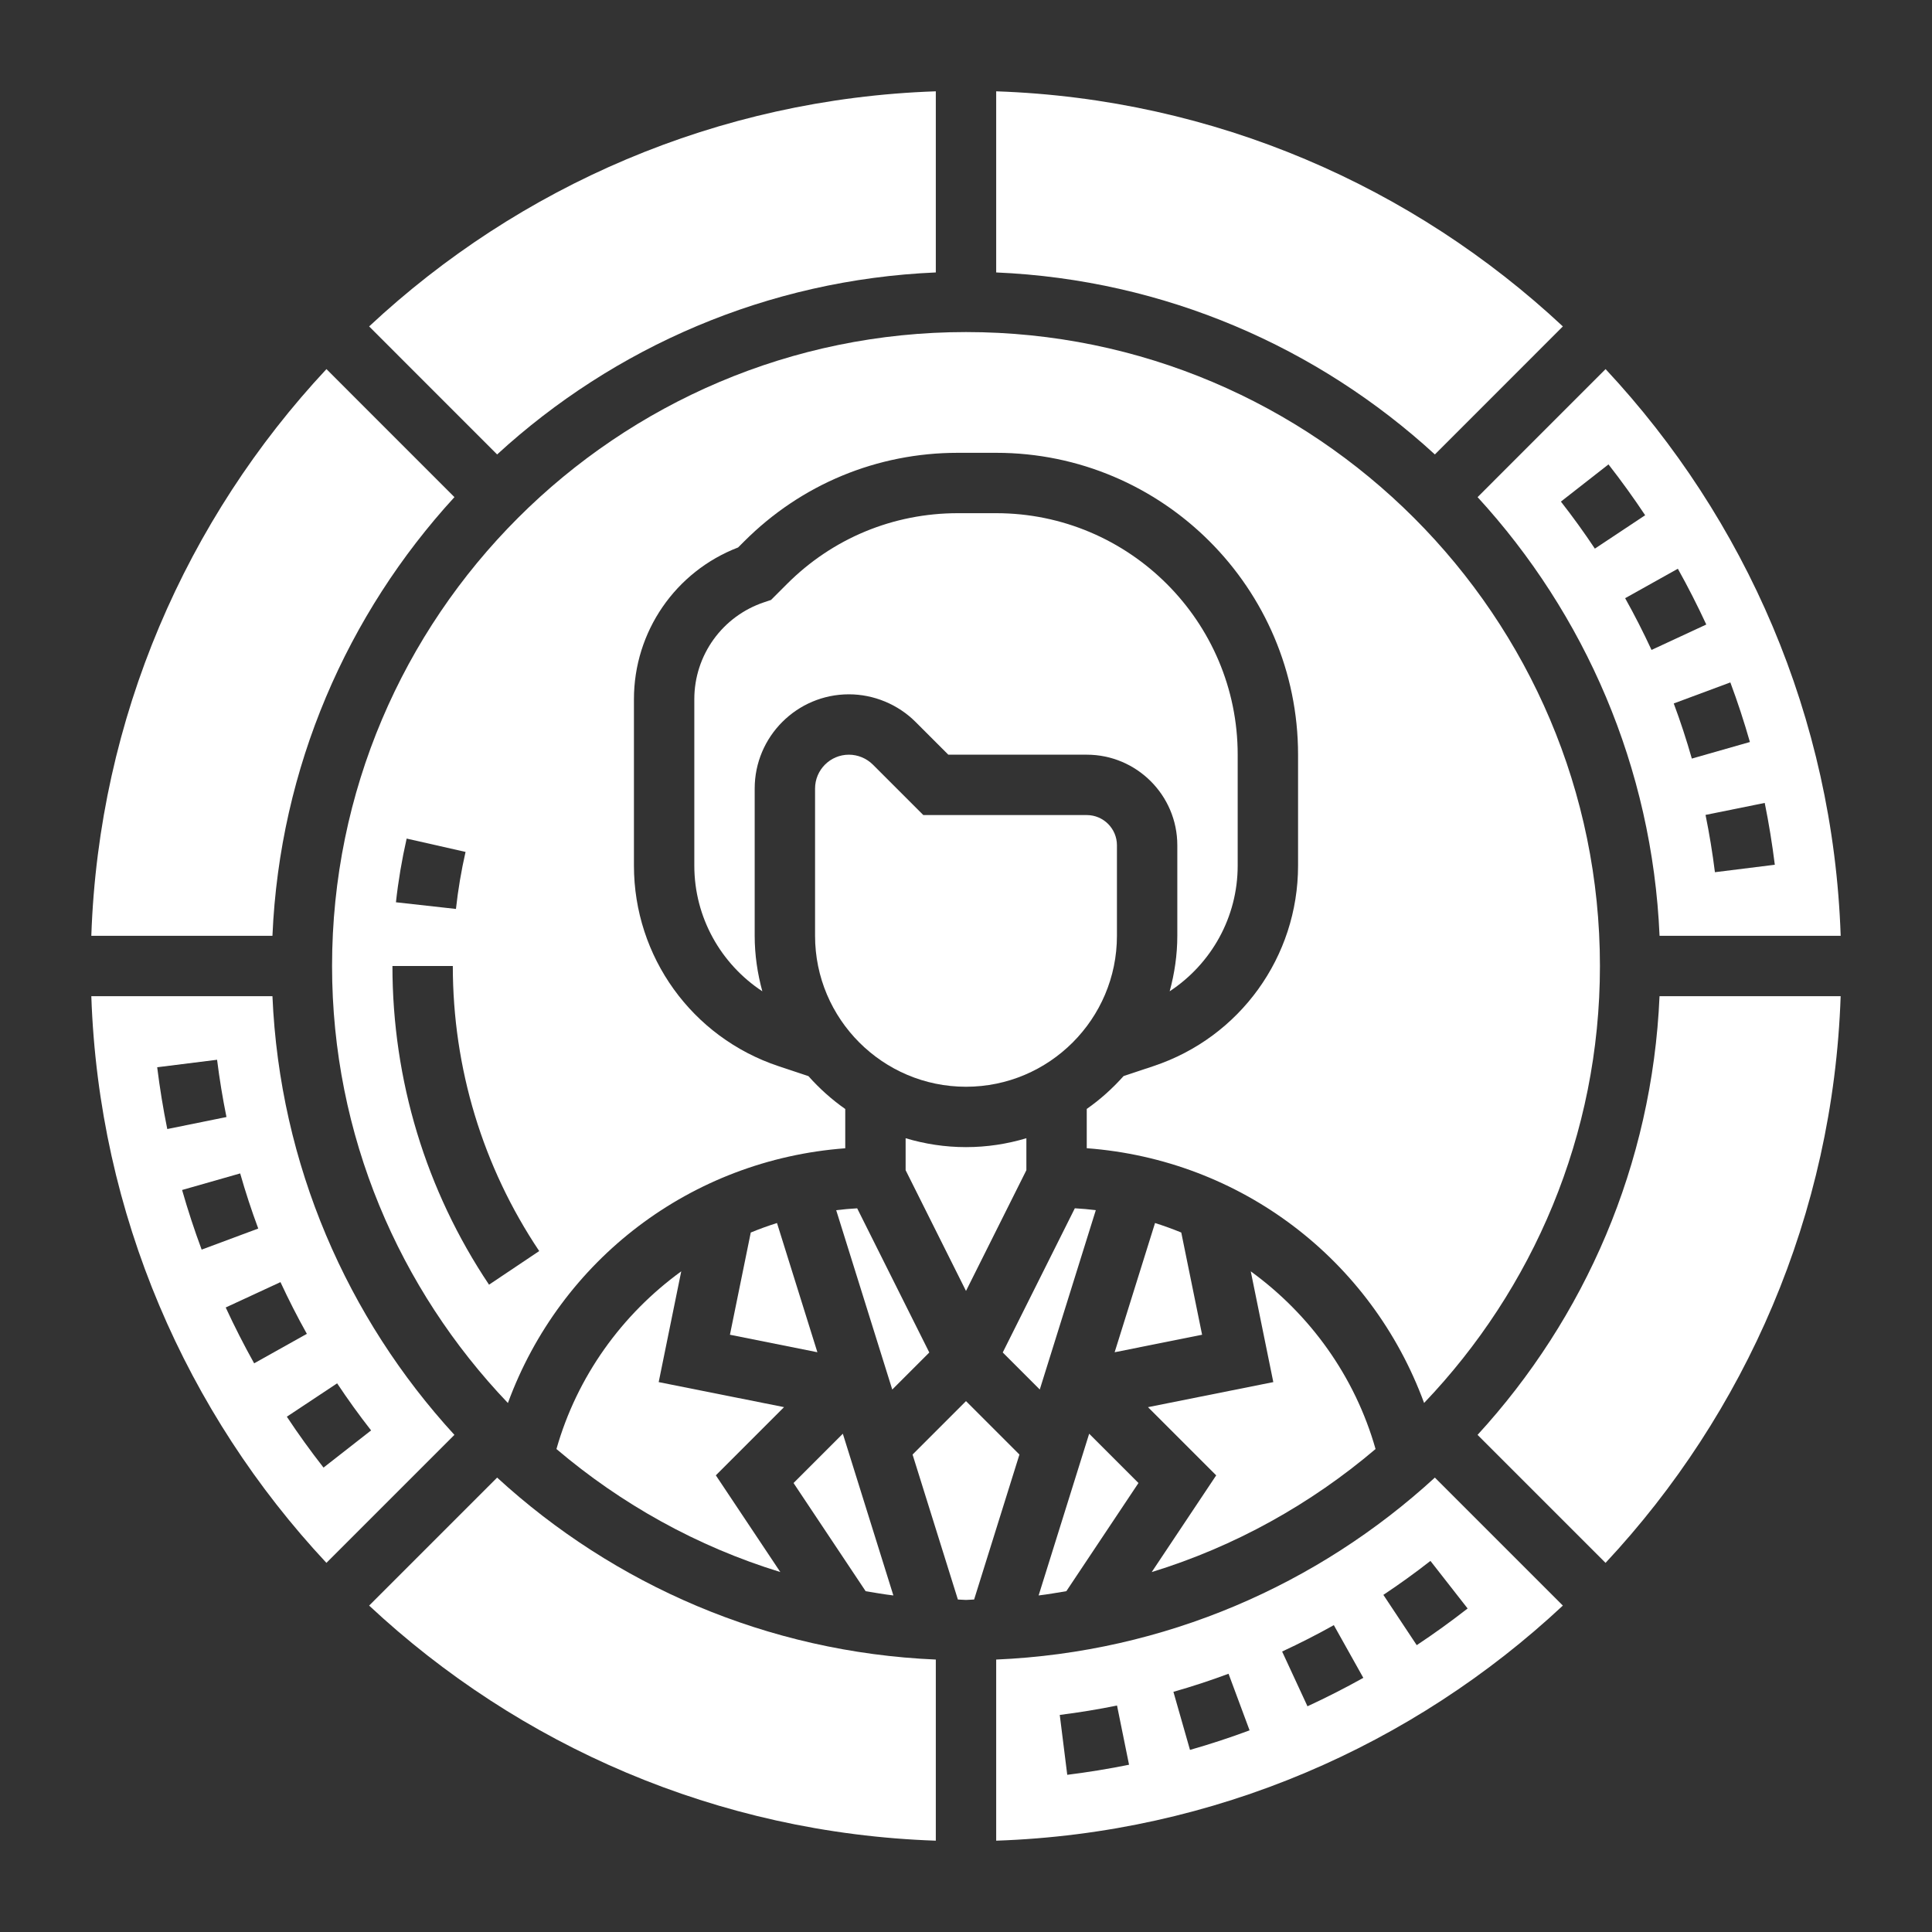<?xml version="1.0"?>
<svg xmlns="http://www.w3.org/2000/svg" id="Layer_5" enable-background="new 0 0 64 64" height="512px" viewBox="0 0 64 64" width="512px" class=""><rect x="0" y="0" width="64" height="64" fill="#333333" stroke="none"/><g><path d="m39.131 40.829c-.285-.117-.574-.222-.869-.315l-1.338 4.281 2.897-.58z" data-original="#000000" class="active-path" data-old_color="#000000" fill="#FFFFFF"/><path d="m36.3 40.088c-.23-.028-.462-.049-.695-.062l-2.388 4.776 1.227 1.227z" data-original="#000000" class="active-path" data-old_color="#000000" fill="#FFFFFF"/><path d="m25.739 40.514c-.295.093-.585.198-.869.315l-.69 3.386 2.897.58z" data-original="#000000" class="active-path" data-old_color="#000000" fill="#FFFFFF"/><path d="m15.054 16.468-4.24-4.241c-4.629 4.957-7.542 11.531-7.789 18.773h6c.241-5.589 2.483-10.666 6.029-14.532z" data-original="#000000" class="active-path" data-old_color="#000000" fill="#FFFFFF"/><path d="m31 9.025v-6c-7.242.247-13.816 3.159-18.772 7.788l4.24 4.241c3.865-3.546 8.943-5.788 14.532-6.029z" data-original="#000000" class="active-path" data-old_color="#000000" fill="#FFFFFF"/><path d="m29.594 52.851-1.674-5.357-1.633 1.633 2.389 3.584c.306.049.608.105.918.14z" data-original="#000000" class="active-path" data-old_color="#000000" fill="#FFFFFF"/><path d="m34 38.764v-1.059c-.634.19-1.305.295-2 .295s-1.366-.105-2-.295v1.059l2 4z" data-original="#000000" class="active-path" data-old_color="#000000" fill="#FFFFFF"/><path d="m28.395 40.027c-.233.013-.465.034-.695.062l1.857 5.941 1.227-1.227z" data-original="#000000" class="active-path" data-old_color="#000000" fill="#FFFFFF"/><path d="m28.121 23c.822 0 1.626.333 2.207.914l1.086 1.086h4.586c1.654 0 3 1.346 3 3v3c0 .637-.093 1.251-.253 1.838 1.379-.909 2.253-2.452 2.253-4.163v-3.675c0-4.411-3.589-8-8-8h-1.272c-2.137 0-4.146.832-5.656 2.343l-.531.531-.224.075c-1.386.461-2.317 1.753-2.317 3.213v5.513c0 1.711.874 3.253 2.253 4.163-.16-.587-.253-1.201-.253-1.838v-4.879c0-1.721 1.4-3.121 3.121-3.121z" data-original="#000000" class="active-path" data-old_color="#000000" fill="#FFFFFF"/><path d="m32 36c2.757 0 5-2.243 5-5v-3c0-.551-.448-1-1-1h-5.414l-1.672-1.672c-.209-.208-.498-.328-.793-.328-.618 0-1.121.503-1.121 1.121v4.879c0 2.757 2.243 5 5 5z" data-original="#000000" class="active-path" data-old_color="#000000" fill="#FFFFFF"/><path d="m37.713 49.127-1.633-1.633-1.674 5.357c.31-.036.613-.092.918-.141z" data-original="#000000" class="active-path" data-old_color="#000000" fill="#FFFFFF"/><path d="m21.82 45.784.747-3.669c-1.959 1.422-3.449 3.474-4.134 5.886 2.147 1.824 4.659 3.229 7.416 4.075l-2.136-3.204 2.259-2.259z" data-original="#000000" class="active-path" data-old_color="#000000" fill="#FFFFFF"/><path d="m45.567 48.001c-.685-2.413-2.175-4.464-4.134-5.886l.747 3.669-4.151.83 2.259 2.259-2.136 3.204c2.756-.847 5.268-2.252 7.415-4.076z" data-original="#000000" class="active-path" data-old_color="#000000" fill="#FFFFFF"/><path d="m32 46.414-1.77 1.77 1.501 4.802c.09.001.178.014.269.014s.179-.013.269-.014l1.501-4.802z" data-original="#000000" class="active-path" data-old_color="#000000" fill="#FFFFFF"/><path d="m33 54.975v6c7.242-.247 13.816-3.159 18.772-7.788l-4.24-4.24c-3.865 3.545-8.943 5.787-14.532 6.028zm2.354 3.818-.248-1.984c.639-.08 1.277-.185 1.897-.311l.398 1.961c-.669.136-1.358.248-2.047.334zm4.066-.825-.549-1.924c.614-.175 1.229-.376 1.826-.599l.697 1.875c-.646.241-1.31.458-1.974.648zm3.892-1.445-.84-1.814c.581-.27 1.158-.563 1.713-.874l.977 1.746c-.6.335-1.223.652-1.85.942zm3.619-2.025-1.105-1.666c.529-.352 1.054-.729 1.559-1.125l1.232 1.576c-.547.427-1.114.836-1.686 1.215z" data-original="#000000" class="active-path" data-old_color="#000000" fill="#FFFFFF"/><path d="m48.946 47.532 4.24 4.24c4.629-4.957 7.541-11.531 7.788-18.772h-6c-.24 5.589-2.482 10.667-6.028 14.532z" data-original="#000000" class="active-path" data-old_color="#000000" fill="#FFFFFF"/><path d="m11 32c0 5.612 2.226 10.705 5.825 14.477 1.747-4.757 6.07-8.056 11.175-8.439v-1.301c-.449-.314-.857-.681-1.22-1.089l-.994-.331c-2.862-.955-4.786-3.624-4.786-6.642v-5.513c0-2.24 1.377-4.23 3.451-5.027l.206-.206c1.889-1.888 4.4-2.929 7.071-2.929h1.272c5.514 0 10 4.486 10 10v3.675c0 3.018-1.924 5.687-4.786 6.64l-.994.331c-.364.408-.771.775-1.22 1.089v1.301c5.104.383 9.427 3.683 11.175 8.439 3.599-3.77 5.825-8.863 5.825-14.475 0-11.58-9.421-21-21-21s-21 9.42-21 21zm2.471-4.221 1.951.442c-.142.622-.249 1.257-.318 1.889l-1.988-.221c.077-.705.197-1.415.355-2.11zm2.729 14.778c-2.094-3.127-3.2-6.778-3.2-10.557h2c0 3.381.989 6.646 2.862 9.443z" data-original="#000000" class="active-path" data-old_color="#000000" fill="#FFFFFF"/><path d="m51.772 10.813c-4.956-4.629-11.53-7.541-18.772-7.788v6c5.589.24 10.667 2.483 14.532 6.029z" data-original="#000000" class="active-path" data-old_color="#000000" fill="#FFFFFF"/><path d="m54.975 31h6c-.247-7.242-3.159-13.816-7.788-18.773l-4.24 4.241c3.545 3.866 5.787 8.943 6.028 14.532zm3.818-2.354-1.984.247c-.08-.638-.184-1.277-.311-1.898l1.961-.397c.136.67.248 1.359.334 2.048zm-.825-4.066-1.924.549c-.175-.614-.376-1.229-.599-1.826l1.875-.697c.241.645.458 1.31.648 1.974zm-1.445-3.892-1.814.842c-.271-.584-.564-1.161-.874-1.714l1.746-.976c.334.597.65 1.219.942 1.848zm-3.24-5.304c.428.547.836 1.114 1.215 1.684l-1.666 1.106c-.351-.528-.729-1.052-1.125-1.558z" data-original="#000000" class="active-path" data-old_color="#000000" fill="#FFFFFF"/><path d="m9.025 33h-6c.247 7.242 3.159 13.816 7.788 18.772l4.24-4.24c-3.545-3.865-5.787-8.943-6.028-14.532zm-3.818 2.354 1.984-.248c.08.639.185 1.277.311 1.897l-1.961.398c-.136-.669-.248-1.358-.334-2.047zm.825 4.066 1.924-.549c.175.614.376 1.229.599 1.826l-1.875.698c-.241-.647-.458-1.311-.648-1.975zm1.445 3.892 1.814-.84c.27.581.563 1.158.874 1.713l-1.746.977c-.335-.6-.652-1.223-.942-1.85zm3.24 5.304c-.427-.546-.836-1.113-1.215-1.686l1.666-1.105c.352.529.729 1.054 1.125 1.559z" data-original="#000000" class="active-path" data-old_color="#000000" fill="#FFFFFF"/><path d="m12.228 53.187c4.957 4.629 11.531 7.541 18.772 7.788v-6c-5.589-.24-10.667-2.482-14.532-6.028z" data-original="#000000" class="active-path" data-old_color="#000000" fill="#FFFFFF"/></g> </svg>
